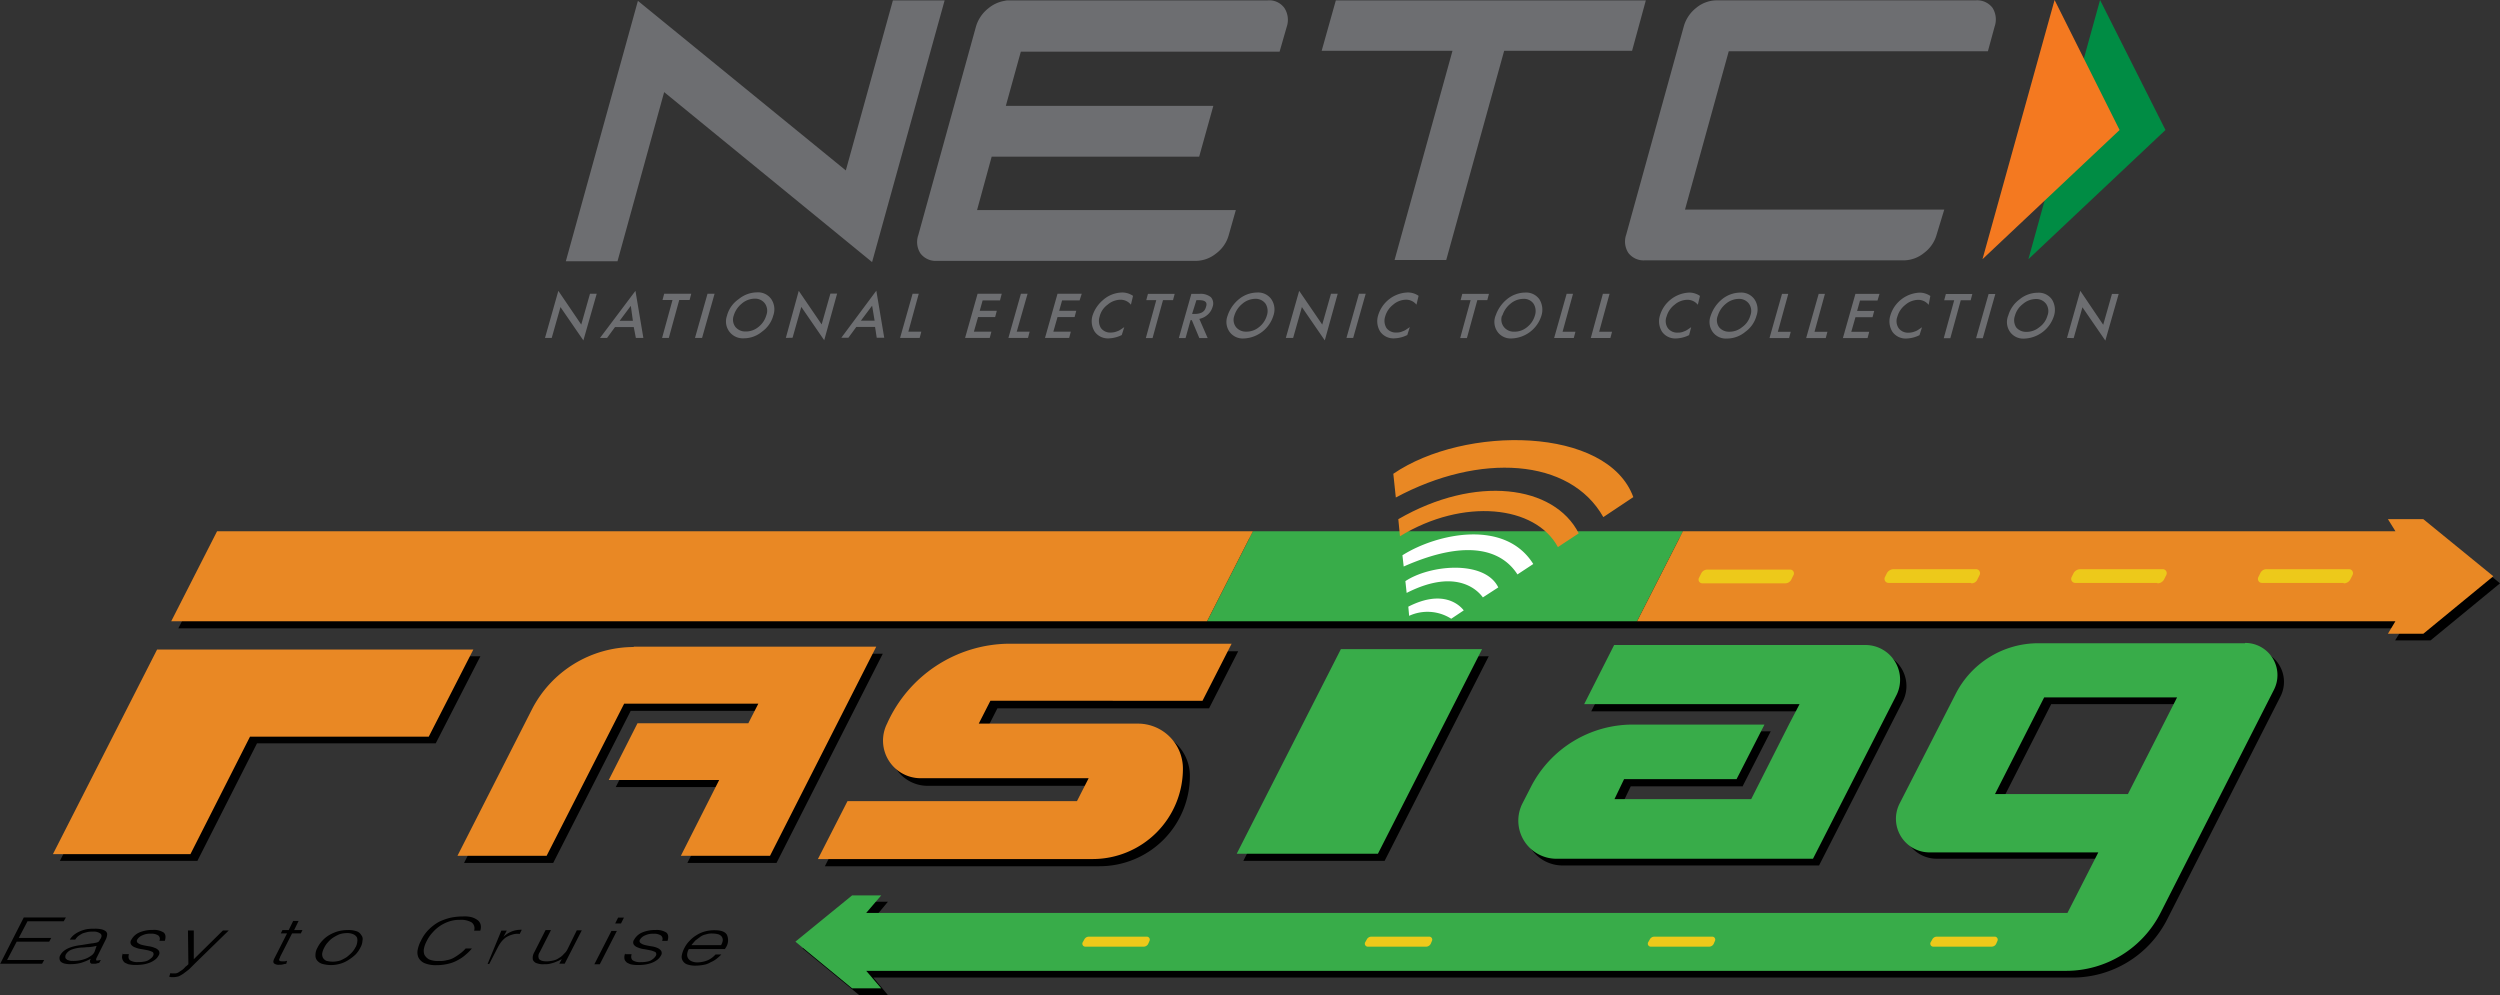 <svg xmlns="http://www.w3.org/2000/svg" width="111.54" height="44.393" viewBox="0 0 111.54 44.393"><rect x="0" y="0" width="111.54" height="44.393" fill="#333333" stroke="none"/><defs><style>.a{fill:#38ac49;}.b{fill:#e98824;}.c{fill:#fff;}.d{fill:#edc91a;}.e{fill:#008c44;}.f{fill:#f47920;}.g{fill:#6d6e71;}</style></defs><g transform="translate(131.5 -155.9)"><path d="M-8.237,284.747l-3.1,2.547h-1.58l.335-.539H-111.82l2.045-4.015h97.188l-.335-.539h1.58ZM-59.657,288l-4.647,9.128H-58L-53.355,288Zm-52.8,0-4.647,9.128h6.135l2.658-5.242h7.975L-98.343,288Zm21.248-.093a5.113,5.113,0,0,0-4.536,2.77l-3.328,6.544h3.978l3.458-6.785h5.986l-.446.874h-4.926l-1.283,2.528h4.926l-1.729,3.383h3.978l4.74-9.332H-91.2Zm9.555,6.878-1.32,2.584h12.251a4.03,4.03,0,0,0,4.034-4.034,1.991,1.991,0,0,0-1.989-1.989h-7.12l.521-1.022h9.444l1.3-2.547h-9.946a5.973,5.973,0,0,0-5.41,3.569,1.678,1.678,0,0,0,1.487,2.435h7.51l-.521,1.022H-81.649Zm39.634-1,1.246-2.435h-5.893a5.1,5.1,0,0,0-4.536,2.788l-.372.725a1.7,1.7,0,0,0,1.524,2.472h11.433l3.737-7.324a1.513,1.513,0,0,0-1.338-2.194H-47.444l-1.338,2.64h9.592l-.465.892-1.692,3.346h-6.1l.428-.892h5Zm22.7-6.079a1.437,1.437,0,0,1,1.283,2.1l-5.056,9.946a4.732,4.732,0,0,1-4.22,2.584h-53.5l.651.781h-1.283l-2.528-2.082,2.528-2.082h1.283l-.651.781h53.595l1.376-2.7h-7.529a1.5,1.5,0,0,1-1.338-2.175l2.51-4.908a4.133,4.133,0,0,1,3.681-2.249h9.2m-3.012,2.435h-5.93l-2.194,4.313h5.93Z" transform="translate(-11.723 -102.821)"/><path class="a" d="M160.245,283.4l-2.045,4.015h19.185l2.045-4.015Z" transform="translate(-235.845 -103.798)"/><path class="b" d="M-88.355,283.4l-2.045,4.015h46.215l2.045-4.015Z" transform="translate(-33.46 -103.798)"/><path class="b" d="M296.479,280.5H294.9l.335.539H263.445l-2.045,4.015h33.834l-.335.558h1.58l3.123-2.565Z" transform="translate(-319.86 -101.437)"/><path class="c" d="M205.36,287.416c1.562-.8,2.305-.056,2.472.167l-.558.372a1.966,1.966,0,0,0-1.878-.13l-.037-.409m-.13-1.134.056.521c2.342-1.19,3.272.019,3.4.2l.688-.446c-.595-1.227-3.03-1.022-4.146-.279m-.13-1.153.056.5c2.937-1.3,4.424-.669,5.075.353l.706-.465c-1.264-2.026-4.313-1.357-5.837-.39" transform="translate(-274.026 -104.449)"/><path class="b" d="M203.123,265.051c3.439-1.989,6.953-1.524,8.049.632l-.93.613c-1-1.859-4.22-2.212-7.046-.483l-.074-.762m-.223-2.026.112,1.06c3.737-2.008,7.771-1.766,9.258.874l1.338-.892c-1.153-3.16-7.529-3.216-10.708-1.041" transform="translate(-272.235 -85.988)"/><path class="b" d="M-102.032,314.546h-7.975l-2.658,5.242H-118.8l4.647-9.128h14.11Zm9.146-4a5.113,5.113,0,0,0-4.536,2.77l-3.328,6.544h3.978l3.458-6.785h5.986l-.446.874h-4.945L-94,316.479h4.926l-1.71,3.383h3.978l4.74-9.332H-92.886Zm25.375,2.4,1.3-2.547h-9.946a6.016,6.016,0,0,0-5.428,3.569A1.678,1.678,0,0,0-80.1,316.4h7.51l-.521,1.022H-83.349l-1.32,2.584h12.251a4.03,4.03,0,0,0,4.034-4.034,2.007,2.007,0,0,0-1.989-2.008h-7.12l.521-1.022Z" transform="translate(-10.339 -125.779)"/><path class="a" d="M85.389,319.607h-6.3l4.647-9.128h6.3Zm21.769-9.314H95.929l-1.338,2.64H104.2l-.465.892-1.692,3.346h-6.1l.428-.892h5.019l1.246-2.435H96.747a5.1,5.1,0,0,0-4.536,2.789l-.372.725a1.7,1.7,0,0,0,1.524,2.472H104.8l3.737-7.324a1.548,1.548,0,0,0-1.376-2.212m16.917-.093a1.437,1.437,0,0,1,1.283,2.1l-5.056,9.946a4.725,4.725,0,0,1-4.2,2.584H62.56l.669.781h-1.3L59.4,323.529l2.528-2.063h1.3l-.669.781h53.595l1.376-2.7H110a1.5,1.5,0,0,1-1.338-2.175l2.51-4.908a4.133,4.133,0,0,1,3.681-2.249h9.221m-3.03,2.417h-5.93l-2.194,4.313h5.93Z" transform="translate(-155.412 -125.616)"/><path class="d" d="M159.592,293.132h-3.681a.169.169,0,0,1-.149-.26l.093-.186a.307.307,0,0,1,.279-.167h3.681a.169.169,0,0,1,.149.26l-.093.186a.3.3,0,0,1-.279.167m8.31,0a.286.286,0,0,0,.279-.186l.093-.186a.179.179,0,0,0-.149-.26h-3.681a.352.352,0,0,0-.3.167l-.093.186a.179.179,0,0,0,.149.26h3.7m8.31.019a.331.331,0,0,0,.3-.186l.093-.186a.179.179,0,0,0-.149-.26h-3.681a.352.352,0,0,0-.3.167l-.093.186a.179.179,0,0,0,.149.26h3.681m8.31.019a.331.331,0,0,0,.3-.186l.093-.186a.179.179,0,0,0-.149-.26h-3.681a.3.3,0,0,0-.279.167l-.093.186a.179.179,0,0,0,.149.26h3.662m-53.539,16.229a.229.229,0,0,0,.2-.13l.056-.13a.133.133,0,0,0-.112-.186h-2.6a.229.229,0,0,0-.2.13l-.074.13a.133.133,0,0,0,.112.186h2.621m12.6,0a.229.229,0,0,0,.2-.13l.056-.13a.133.133,0,0,0-.112-.186h-2.6a.229.229,0,0,0-.2.13l-.074.13a.133.133,0,0,0,.112.186h2.621m12.623,0a.229.229,0,0,0,.2-.13l.056-.13a.133.133,0,0,0-.112-.186h-2.6a.229.229,0,0,0-.2.13l-.074.13a.133.133,0,0,0,.112.186h2.621m12.6,0a.229.229,0,0,0,.2-.13l.056-.13a.133.133,0,0,0-.112-.186h-2.6a.229.229,0,0,0-.2.13l-.074.13a.133.133,0,0,0,.112.186h2.621" transform="translate(-211.452 -111.206)"/><path d="M-131.5,377.938l1.06-2.082h1.878l-.093.167h-1.617l-.39.744h1.45l-.093.167h-1.45l-.428.818h1.654l-.093.167H-131.5Zm3.644-.855q-.753.084-.948.446a.241.241,0,0,0-.037.186.188.188,0,0,0,.074.13.431.431,0,0,0,.186.074.982.982,0,0,0,.242.019,1.832,1.832,0,0,0,.446-.056,2.275,2.275,0,0,0,.446-.186c-.019.019-.019.056-.037.074v.074c0,.019.019.037.037.056s.037.019.074.019h.093a.236.236,0,0,0,.112-.019.8.8,0,0,0,.093-.019l.074-.13c-.112.019-.186.037-.2.019s-.019-.056.019-.13l.409-.818a.643.643,0,0,0,.056-.223.19.19,0,0,0-.093-.149.524.524,0,0,0-.2-.074,1.233,1.233,0,0,0-.279-.019,2.024,2.024,0,0,0-.335.019,1.4,1.4,0,0,0-.3.093,1.185,1.185,0,0,0-.26.149.793.793,0,0,0-.2.223h.242a.641.641,0,0,1,.149-.167,1.636,1.636,0,0,1,.186-.112c.056-.019.13-.037.2-.056a.982.982,0,0,1,.242-.019.5.5,0,0,1,.353.093q.084.084,0,.223a.406.406,0,0,0-.056.093.171.171,0,0,1-.112.074c-.037.019-.112.019-.167.037-.074,0-.13.019-.167.019Zm.576.3a.407.407,0,0,1-.167.186,1,1,0,0,1-.242.13,1.549,1.549,0,0,1-.279.074,1.505,1.505,0,0,1-.3.019.363.363,0,0,1-.149-.019c-.056-.019-.093-.019-.112-.056a.1.1,0,0,1-.056-.093.236.236,0,0,1,.019-.112.513.513,0,0,1,.26-.223,1.579,1.579,0,0,1,.465-.093c.112,0,.2-.019.316-.019a2.1,2.1,0,0,0,.335-.056Zm1.264.074a.4.4,0,0,0-.037.2.334.334,0,0,0,.074.167c.037.056.112.074.186.112a1.294,1.294,0,0,0,.3.037,2.25,2.25,0,0,0,.353-.019,1.391,1.391,0,0,0,.3-.074,1,1,0,0,0,.242-.13.527.527,0,0,0,.167-.186.2.2,0,0,0,.019-.223.368.368,0,0,0-.186-.13,1.007,1.007,0,0,0-.279-.074q-.167-.028-.279-.056a.522.522,0,0,1-.2-.093.113.113,0,0,1-.019-.149.46.46,0,0,1,.223-.186.783.783,0,0,1,.372-.074.559.559,0,0,1,.335.074.191.191,0,0,1,.056.242h.242c.056-.167.037-.3-.056-.372a.8.8,0,0,0-.483-.112,1.477,1.477,0,0,0-.595.112.741.741,0,0,0-.353.316.2.2,0,0,0-.019.223.368.368,0,0,0,.186.13,1.006,1.006,0,0,0,.279.074c.112.019.2.037.3.056a1.232,1.232,0,0,1,.2.074.134.134,0,0,1,.019.167.248.248,0,0,1-.093.112.787.787,0,0,1-.13.093.546.546,0,0,1-.186.056.984.984,0,0,1-.242.019.618.618,0,0,1-.372-.074q-.112-.084-.056-.279h-.26Zm2.063,1.041c.037,0,.056.019.093.019h.112a.935.935,0,0,0,.223-.037,1.387,1.387,0,0,0,.223-.13c.074-.056.149-.112.242-.186l.26-.26,1.506-1.469h-.26l-1.3,1.283v-1.283h-.26l.019,1.506a.81.81,0,0,1-.13.112.862.862,0,0,1-.13.13l-.167.112a.314.314,0,0,1-.186.056h-.093a.167.167,0,0,1-.093-.019Zm5.261-.706c-.037,0-.074.019-.112.019h-.093c-.056,0-.093,0-.112-.019a.04.04,0,0,1-.037-.037.14.14,0,0,1,.019-.074c.019-.019.019-.056.037-.093l.521-1.022h.39l.074-.149h-.372l.2-.409h-.242l-.2.409h-.279l-.074.149h.279l-.558,1.1c-.056.112-.074.186-.019.242a.349.349,0,0,0,.242.056.515.515,0,0,0,.167-.019.362.362,0,0,1,.13-.019Zm1.952.186a1.45,1.45,0,0,0,.409-.056,1.341,1.341,0,0,0,.372-.167,2.029,2.029,0,0,0,.316-.242,1.221,1.221,0,0,0,.223-.316.685.685,0,0,0,.093-.316.268.268,0,0,0-.056-.242.374.374,0,0,0-.2-.167,1.086,1.086,0,0,0-.39-.056,1.725,1.725,0,0,0-.446.056,1.764,1.764,0,0,0-.39.167,1.3,1.3,0,0,0-.3.242,1.221,1.221,0,0,0-.223.316.654.654,0,0,0-.093.335.343.343,0,0,0,.074.242.474.474,0,0,0,.223.149,1.519,1.519,0,0,0,.39.056m1.1-.8a.945.945,0,0,1-.167.242,2.231,2.231,0,0,1-.223.2,2.029,2.029,0,0,1-.279.149,1.083,1.083,0,0,1-.353.056,1.124,1.124,0,0,1-.279-.037.344.344,0,0,1-.149-.13.368.368,0,0,1-.037-.2.885.885,0,0,1,.093-.26.945.945,0,0,1,.167-.242,1.167,1.167,0,0,1,.223-.2,2.029,2.029,0,0,1,.279-.149,1.052,1.052,0,0,1,.335-.056.651.651,0,0,1,.3.056.345.345,0,0,1,.149.13.369.369,0,0,1,.019.2.606.606,0,0,1-.074.242m5.558-.725a.494.494,0,0,0,.019-.279.353.353,0,0,0-.13-.2.852.852,0,0,0-.26-.13,1.267,1.267,0,0,0-.39-.037,2.838,2.838,0,0,0-.558.056,2.478,2.478,0,0,0-.521.186,2,2,0,0,0-.446.335,1.725,1.725,0,0,0-.353.5,1.373,1.373,0,0,0-.149.409.568.568,0,0,0,.037.353.553.553,0,0,0,.26.242,1.3,1.3,0,0,0,.521.093,2.233,2.233,0,0,0,.521-.056,1.589,1.589,0,0,0,.446-.167,1.684,1.684,0,0,0,.353-.242,1.97,1.97,0,0,0,.279-.279h-.279a1.379,1.379,0,0,1-.242.223,2.427,2.427,0,0,1-.279.186.915.915,0,0,1-.316.112,1.144,1.144,0,0,1-.353.037,1.015,1.015,0,0,1-.446-.074.538.538,0,0,1-.2-.2.531.531,0,0,1-.019-.3,1.245,1.245,0,0,1,.13-.335,1.491,1.491,0,0,1,.242-.353,1.738,1.738,0,0,1,.335-.3,1.685,1.685,0,0,1,.409-.2,1.387,1.387,0,0,1,.483-.074.941.941,0,0,1,.521.112.327.327,0,0,1,.112.372h.279Zm.781.744a1.7,1.7,0,0,1,.149-.242,1.066,1.066,0,0,1,.2-.2.971.971,0,0,1,.279-.13.742.742,0,0,1,.353-.037l.093-.186a1.126,1.126,0,0,0-.446.074,1.162,1.162,0,0,0-.372.242h0l.149-.279h-.242l-.613,1.487h.074Zm3.123.056a.641.641,0,0,1-.167.223.744.744,0,0,1-.223.186.652.652,0,0,1-.26.112,1.438,1.438,0,0,1-.279.037c-.186,0-.3-.037-.353-.112a.3.3,0,0,1,.037-.3l.5-.985h-.242l-.5.985a.529.529,0,0,0-.074.223c0,.074,0,.13.037.167a.271.271,0,0,0,.167.112.774.774,0,0,0,.316.037.982.982,0,0,0,.242-.019c.074-.019.149-.037.2-.056s.13-.056.186-.074a1.094,1.094,0,0,1,.149-.074l-.112.2h.242l.762-1.487h-.223Zm2.38-1.134.13-.26h-.26l-.13.26Zm-.948,1.822.762-1.487h-.242l-.762,1.487Zm1.134-.483a.4.4,0,0,0-.037.2.227.227,0,0,0,.074.167c.037.056.112.074.186.112a1.294,1.294,0,0,0,.3.037,2.135,2.135,0,0,0,.353-.019,1.391,1.391,0,0,0,.3-.074,1,1,0,0,0,.242-.13.527.527,0,0,0,.167-.186.2.2,0,0,0,.019-.223.4.4,0,0,0-.167-.13,1.007,1.007,0,0,0-.279-.074q-.167-.028-.279-.056a.522.522,0,0,1-.2-.093.113.113,0,0,1-.019-.149.46.46,0,0,1,.223-.186.783.783,0,0,1,.372-.074.559.559,0,0,1,.335.074.191.191,0,0,1,.056.242h.242c.056-.167.037-.3-.056-.372a.8.8,0,0,0-.483-.112,1.477,1.477,0,0,0-.595.112.741.741,0,0,0-.353.316.2.2,0,0,0-.019.223.368.368,0,0,0,.186.13,1.006,1.006,0,0,0,.279.074c.112.019.2.037.3.056a1.232,1.232,0,0,1,.2.074.134.134,0,0,1,.019.167.493.493,0,0,1-.093.112.787.787,0,0,1-.13.093.546.546,0,0,1-.186.056.984.984,0,0,1-.242.019.618.618,0,0,1-.372-.074q-.112-.084-.056-.279h-.279Zm4.462-.223a.591.591,0,0,0,.074-.613c-.093-.149-.279-.2-.558-.2a1.585,1.585,0,0,0-.428.056,1.342,1.342,0,0,0-.372.167,1.386,1.386,0,0,0-.316.26,1.221,1.221,0,0,0-.223.316,1.074,1.074,0,0,0-.112.316.337.337,0,0,0,.037.242.374.374,0,0,0,.2.167,1.086,1.086,0,0,0,.39.056,2.059,2.059,0,0,0,.353-.037.821.821,0,0,0,.3-.112,1.186,1.186,0,0,0,.26-.149,2.23,2.23,0,0,0,.223-.2h-.26a1.028,1.028,0,0,1-.353.26,1.277,1.277,0,0,1-.446.093.621.621,0,0,1-.279-.056.344.344,0,0,1-.149-.13.306.306,0,0,1-.037-.186.529.529,0,0,1,.074-.223h1.617Zm-1.506-.149c.056-.074.112-.13.167-.2l.223-.167a.651.651,0,0,1,.26-.112.77.77,0,0,1,.3-.037.969.969,0,0,1,.26.037.315.315,0,0,1,.149.112.276.276,0,0,1,.037.167.551.551,0,0,1-.074.2Z" transform="translate(0 -179.021)"/><path class="e" d="M358.5,155.9l2.919,5.8-6.116,5.763Z" transform="translate(-396.304)"/><path class="f" d="M347.516,155.9l2.9,5.8-6.116,5.763Z" transform="translate(-387.349)"/><path class="g" d="M17.964,167.674,8.687,160.09l-2.082,7.548H4.3l3.216-11.619,9.276,7.566,2.1-7.585H21.2ZM65.8,165.332H54.233l1.952-7.064H67.747l.3-1.1a.978.978,0,0,0-.093-.837.863.863,0,0,0-.744-.335H55.645a1.453,1.453,0,0,0-.911.335,1.6,1.6,0,0,0-.558.837l-2.565,9.276a.937.937,0,0,0,.093.818.851.851,0,0,0,.725.335H63.992a1.453,1.453,0,0,0,.911-.335,1.516,1.516,0,0,0,.558-.818ZM38.654,156l-.632,2.249h5.837l-2.584,9.332h2.305l2.584-9.332h5.707L52.485,156Zm-3.03,0H24.061a.573.573,0,0,0-.186.019,1.512,1.512,0,0,0-.725.335,1.6,1.6,0,0,0-.558.837l-2.565,9.276a.937.937,0,0,0,.093.818.851.851,0,0,0,.725.335H32.408a1.453,1.453,0,0,0,.911-.335,1.516,1.516,0,0,0,.558-.818l.316-1.115H22.648l.651-2.38h9.258l.632-2.268H23.931l.669-2.417H36.145l.316-1.1a.978.978,0,0,0-.093-.837.832.832,0,0,0-.744-.353" transform="translate(-110.555 -0.081)"/><path class="g" d="M-.7,227.8l.595-2.1,1.022,1.506.39-1.376h.3l-.595,2.082-1.022-1.487L-.4,227.8Zm4.053,0h.335l-.353-2.1-1.58,2.1H2.07l.353-.483H3.26Zm-.725-.762.5-.669.093.669Zm3.123-.93.074-.279H4.617l-.074.279h.446L4.524,227.8h.3l.465-1.692Zm.8-.279L5.992,227.8h.316l.558-1.971Zm.874.967a.751.751,0,0,0,.744,1.022,1.27,1.27,0,0,0,.818-.3,1.3,1.3,0,0,0,.5-.725.814.814,0,0,0-.093-.725.721.721,0,0,0-.632-.3,1.307,1.307,0,0,0-.818.3,1.3,1.3,0,0,0-.521.725m.3,0a1.09,1.09,0,0,1,.353-.521.9.9,0,0,1,.576-.223.541.541,0,0,1,.465.223.561.561,0,0,1,.056.521,1.009,1.009,0,0,1-.353.521.878.878,0,0,1-.576.2.566.566,0,0,1-.446-.2.535.535,0,0,1-.074-.521m2.621,1,.39-1.376,1.022,1.487.576-2.082h-.3l-.39,1.376L10.621,225.7l-.576,2.1Zm3.755,0h.335l-.353-2.1-1.562,2.1h.316l.353-.483h.837Zm-.706-.762.5-.669.112.669ZM15.7,225.83l-.558,1.971h.874l.074-.279H15.51l.465-1.692Zm3.978,0H18.6l-.558,1.971h1.1l.074-.279h-.781l.186-.651h.762l.074-.279h-.762l.13-.465H19.6Zm.855,0-.558,1.971h.874l.074-.279h-.576l.483-1.692Zm2.714,0H22.166l-.558,1.971h1.078l.074-.279H21.98l.186-.651h.762l.074-.279H22.24l.13-.465h.781Zm2.287.093a.86.86,0,0,0-.465-.149,1.33,1.33,0,0,0-.892.353,1.517,1.517,0,0,0-.446.669.877.877,0,0,0,.093.725.721.721,0,0,0,.632.3,1.4,1.4,0,0,0,.576-.149l.112-.353-.167.112a.557.557,0,0,1-.149.074.746.746,0,0,1-.279.056.516.516,0,0,1-.446-.2.621.621,0,0,1-.056-.521.911.911,0,0,1,.353-.521.9.9,0,0,1,.576-.223.589.589,0,0,1,.465.223l.093-.39m1.785.186.074-.279H26.2l-.074.279h.446l-.465,1.692h.3l.465-1.692Zm1.171.837a.783.783,0,0,0,.372-.186.719.719,0,0,0,.223-.353.422.422,0,0,0-.074-.428.724.724,0,0,0-.521-.149h-.353l-.558,1.971h.3l.223-.8h.056l.335.8h.372l-.372-.855m-.13-.837h.112c.279,0,.39.093.316.3-.056.223-.223.316-.521.316H28.17Zm1.394.688a.763.763,0,0,0,.112.762.729.729,0,0,0,.613.26A1.444,1.444,0,0,0,31.8,226.8a.814.814,0,0,0-.093-.725.721.721,0,0,0-.632-.3,1.307,1.307,0,0,0-.818.3,1.6,1.6,0,0,0-.5.725m.3,0a1.09,1.09,0,0,1,.353-.521.9.9,0,0,1,.576-.223.541.541,0,0,1,.465.223.621.621,0,0,1,.056.521,1.009,1.009,0,0,1-.353.521.878.878,0,0,1-.576.2.566.566,0,0,1-.446-.2.535.535,0,0,1-.074-.521m2.621,1,.39-1.376,1.022,1.487.576-2.082h-.3l-.39,1.376L32.948,225.7l-.595,2.1Zm2.937-1.971-.558,1.971h.3l.558-1.971Zm2.658.093a.829.829,0,0,0-.483-.149,1.426,1.426,0,0,0-1.32,1.022.877.877,0,0,0,.093.725.721.721,0,0,0,.632.3,1.4,1.4,0,0,0,.576-.149l.112-.353-.167.112a.557.557,0,0,1-.149.074.621.621,0,0,1-.279.056.516.516,0,0,1-.446-.2.621.621,0,0,1-.056-.521,1.009,1.009,0,0,1,.353-.521.9.9,0,0,1,.576-.223.589.589,0,0,1,.465.223l.093-.39m3.067.186.074-.279h-1.19l-.074.279h.446l-.465,1.692h.3l.465-1.692Zm.372.688a.763.763,0,0,0,.112.762.729.729,0,0,0,.613.26,1.444,1.444,0,0,0,1.32-1.022.877.877,0,0,0-.093-.725.721.721,0,0,0-.632-.3,1.307,1.307,0,0,0-.818.3,1.6,1.6,0,0,0-.5.725m.3,0a1.09,1.09,0,0,1,.353-.521.9.9,0,0,1,.576-.223.519.519,0,0,1,.465.223.621.621,0,0,1,.056.521,1.009,1.009,0,0,1-.353.521.878.878,0,0,1-.576.2.566.566,0,0,1-.446-.2A.535.535,0,0,1,42,226.8m2.881-.967-.558,1.971H45.2l.074-.279H44.7l.465-1.692Zm1.617,0-.539,1.971h.874l.074-.279h-.576l.465-1.692Zm4.331.093a.86.86,0,0,0-.465-.149,1.426,1.426,0,0,0-1.32,1.022.877.877,0,0,0,.093.725.721.721,0,0,0,.632.3,1.4,1.4,0,0,0,.576-.149l.093-.353-.167.112a.557.557,0,0,1-.149.074.62.62,0,0,1-.279.056.516.516,0,0,1-.446-.2.561.561,0,0,1-.056-.521,1.009,1.009,0,0,1,.353-.521.9.9,0,0,1,.576-.223.589.589,0,0,1,.465.223l.093-.39m.483.874a.763.763,0,0,0,.112.762.729.729,0,0,0,.613.26,1.27,1.27,0,0,0,.818-.3,1.3,1.3,0,0,0,.5-.725.814.814,0,0,0-.093-.725.721.721,0,0,0-.632-.3,1.307,1.307,0,0,0-.818.3,1.6,1.6,0,0,0-.5.725m.316,0a1.09,1.09,0,0,1,.353-.521.9.9,0,0,1,.576-.223.541.541,0,0,1,.465.223.561.561,0,0,1,.056.521.942.942,0,0,1-.372.521.878.878,0,0,1-.576.2.566.566,0,0,1-.446-.2.538.538,0,0,1-.056-.521m2.863-.967-.558,1.971h.874l.074-.279h-.576l.465-1.692Zm1.636,0-.558,1.971h.874l.074-.279h-.576l.465-1.692Zm2.714,0H57.765l-.558,1.971h1.1l.074-.279h-.8l.186-.651h.762l.074-.279H57.84l.13-.465h.781Zm2.268.093a.86.86,0,0,0-.465-.149,1.426,1.426,0,0,0-1.32,1.022.877.877,0,0,0,.093.725.721.721,0,0,0,.632.3,1.4,1.4,0,0,0,.576-.149l.112-.353-.167.112a.557.557,0,0,1-.149.074.746.746,0,0,1-.279.056.516.516,0,0,1-.446-.2.561.561,0,0,1-.056-.521,1.009,1.009,0,0,1,.353-.521.9.9,0,0,1,.576-.223.589.589,0,0,1,.465.223l.074-.39m1.8.186.074-.279H61.8l-.074.279h.446l-.465,1.692H62l.465-1.692Zm.8-.279-.558,1.971h.3l.558-1.971Zm.874.967a.763.763,0,0,0,.112.762.729.729,0,0,0,.613.26,1.444,1.444,0,0,0,1.32-1.022.877.877,0,0,0-.093-.725.721.721,0,0,0-.632-.3,1.307,1.307,0,0,0-.818.3,1.363,1.363,0,0,0-.5.725m.3,0a.974.974,0,0,1,.353-.521.9.9,0,0,1,.576-.223.541.541,0,0,1,.465.223.561.561,0,0,1,.056.521.942.942,0,0,1-.372.521.878.878,0,0,1-.576.2.566.566,0,0,1-.446-.2.592.592,0,0,1-.056-.521m2.621,1,.39-1.376,1.022,1.487.595-2.082h-.3l-.39,1.376L67.8,225.7l-.595,2.1Z" transform="translate(-106.484 -56.824)"/></g></svg>